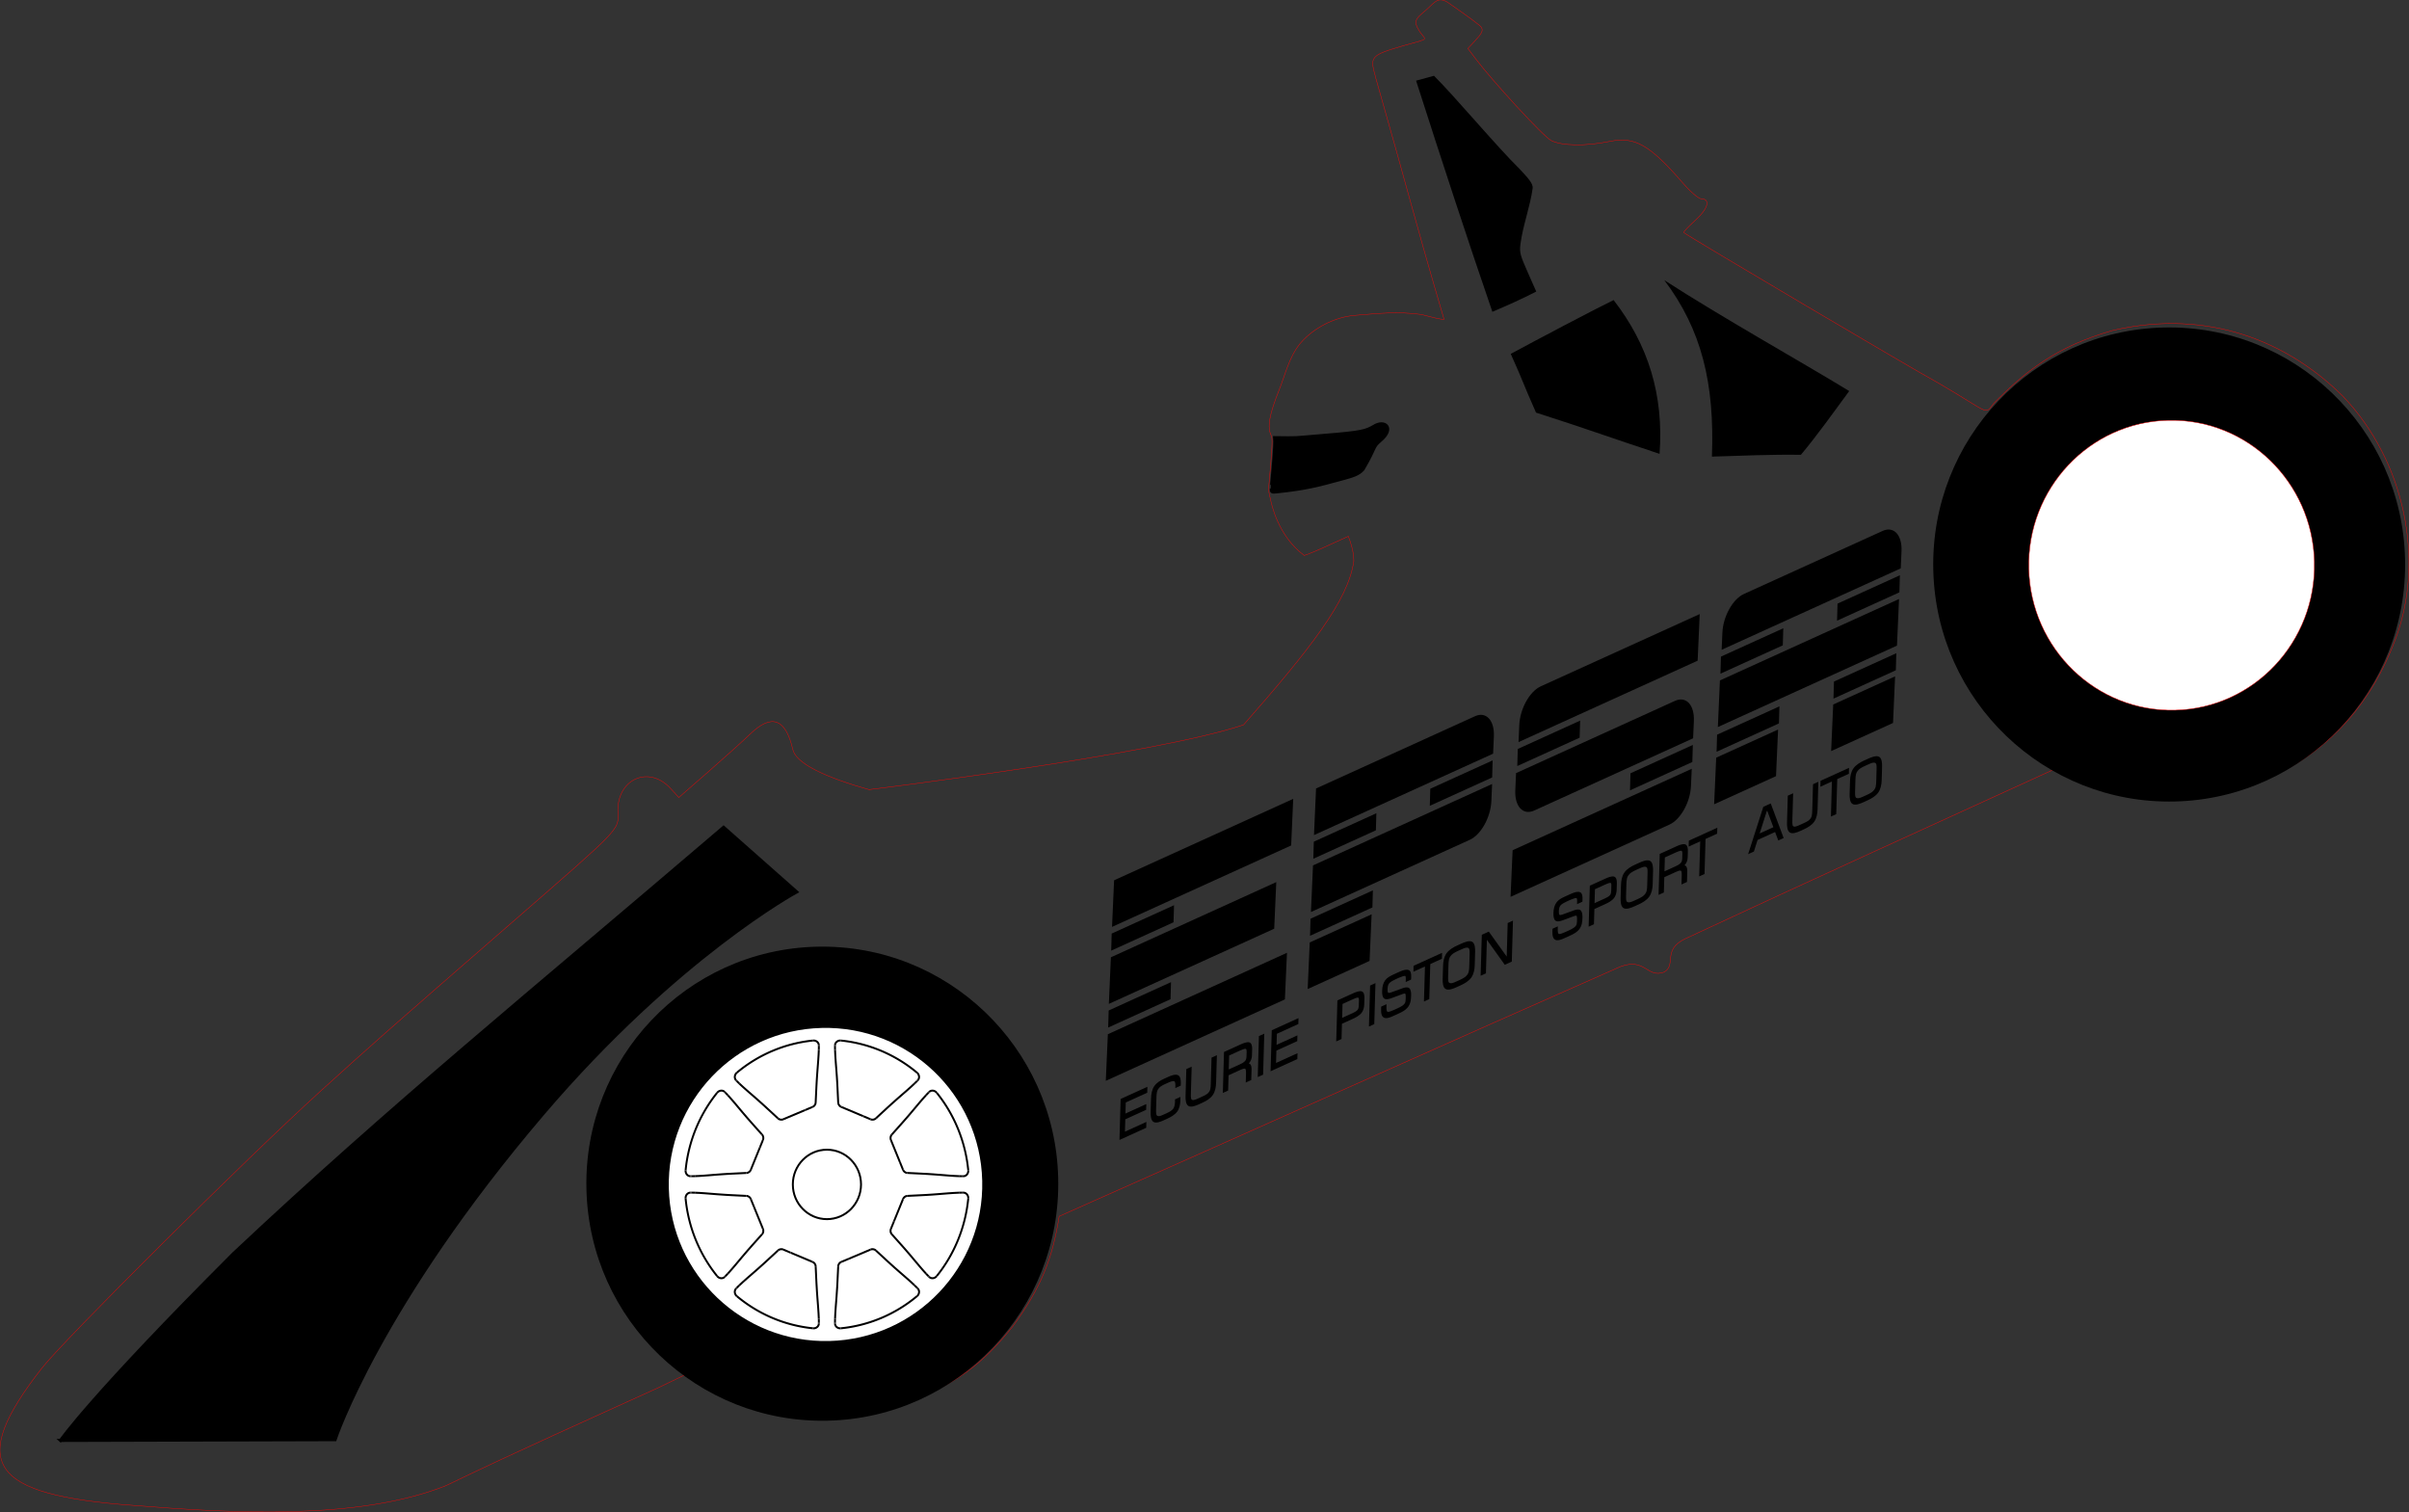 <?xml version="1.0" encoding="UTF-8" standalone="no"?>
<!-- Created with Inkscape (http://www.inkscape.org/) -->

<svg
   xmlns:dc="http://purl.org/dc/elements/1.1/"
   xmlns:cc="http://creativecommons.org/ns#"
   xmlns:rdf="http://www.w3.org/1999/02/22-rdf-syntax-ns#"
   xmlns:svg="http://www.w3.org/2000/svg"
   xmlns="http://www.w3.org/2000/svg"
   xmlns:sodipodi="http://sodipodi.sourceforge.net/DTD/sodipodi-0.dtd"
   xmlns:inkscape="http://www.inkscape.org/namespaces/inkscape"
   width="60mm"
   height="37.658mm"
   viewBox="0 0 60 37.658"
   version="1.1"
   id="svg8"
   inkscape:version="0.91 r13725"
   sodipodi:docname="Optimus_V3.0_decoupe.svg"
   inkscape:export-filename="/home/michele/Desktop/optimus-cle.png"
   inkscape:export-xdpi="100"
   inkscape:export-ydpi="100">
  <rect x="0" y="0" width="60" height="37.658" fill="#333333" stroke="none"/>
  <defs
     id="defs2">
    <clipPath
       clipPathUnits="userSpaceOnUse"
       id="clipPath8625">
      <path
         d="m 0,138.529 521.129,0 L 521.129,0 0,0 Z"
         id="path8623"
         inkscape:connector-curvature="0" />
    </clipPath>
  </defs>
  <sodipodi:namedview
     id="base"
     pagecolor="#ffffff"
     bordercolor="#666666"
     borderopacity="1.0"
     inkscape:pageopacity="0.0"
     inkscape:pageshadow="2"
     inkscape:zoom="5.6568544"
     inkscape:cx="67.562985"
     inkscape:cy="58.71373"
     inkscape:document-units="mm"
     inkscape:current-layer="layer1"
     showgrid="false"
     inkscape:window-width="1920"
     inkscape:window-height="1018"
     inkscape:window-x="-8"
     inkscape:window-y="-8"
     inkscape:window-maximized="1"
     showguides="true"
     inkscape:guide-bbox="true"
     fit-margin-top="0"
     fit-margin-left="0"
     fit-margin-right="0"
     fit-margin-bottom="0" />
  <g
     inkscape:groupmode="layer"
     id="layer5"
     inkscape:label="Layer 2"
     transform="translate(-0.754,-104.679)" />
  <g
     inkscape:label="Layer 1"
     inkscape:groupmode="layer"
     id="layer1"
     transform="translate(-0.754,-251.679)">
    <g
       id="g8619"
       transform="matrix(0.044,-0.02,-0.015,-0.056,27.438,281.716)"
       style="fill:#000000">
      <g
         id="g8621"
         clip-path="url(#clipPath8625)"
         style="fill:#000000">
        <g
           id="g8627"
           transform="translate(461.459,31.481)"
           style="fill:#000000" />
        <g
           id="g8631"
           transform="translate(65.596,121.462)"
           style="fill:#000000" />
        <g
           id="g8635"
           transform="translate(45.261,70.821)"
           style="fill:#000000" />
        <g
           id="g8639"
           transform="translate(159.531,70.821)"
           style="fill:#000000" />
        <g
           id="g8643"
           transform="translate(171.598,100.772)"
           style="fill:#000000" />
        <g
           id="g8647"
           transform="translate(53.577,91.511)"
           style="fill:#000000" />
        <g
           id="g8651"
           transform="translate(41.64,61.559)"
           style="fill:#000000" />
        <g
           id="g8655"
           transform="translate(179.916,121.462)"
           style="fill:#000000" />
        <g
           id="g8659"
           transform="translate(307.127,121.462)"
           style="fill:#000000" />
        <g
           id="g8663"
           transform="translate(422.098,121.462)"
           style="fill:#000000" />
        <g
           id="g8667"
           transform="translate(167.98,91.511)"
           style="fill:#000000" />
        <g
           id="g8671"
           transform="translate(282.919,91.511)"
           style="fill:#000000" />
        <g
           id="g8675"
           transform="translate(398.317,91.511)"
           style="fill:#000000" />
        <g
           id="g8679"
           transform="translate(155.919,61.559)"
           style="fill:#000000" />
        <g
           id="g8683"
           transform="translate(270.763,61.559)"
           style="fill:#000000" />
        <g
           id="g8687"
           transform="translate(385.998,61.559)"
           style="fill:#000000" />
        <g
           id="g8691"
           transform="translate(452.233,61.559)"
           style="fill:#000000" />
        <g
           id="g8695"
           transform="translate(237.531,100.772)"
           style="fill:#000000" />
        <g
           id="g8699"
           transform="translate(57.177,100.772)"
           style="fill:#000000" />
        <g
           id="g8703"
           transform="translate(287.055,100.772)"
           style="fill:#000000" />
        <g
           id="g8707"
           transform="translate(340.638,70.821)"
           style="fill:#000000" />
        <g
           id="g8711"
           transform="translate(455.722,70.512)"
           style="fill:#000000" />
        <g
           id="g8715"
           transform="translate(389.555,70.512)"
           style="fill:#000000" />
        <g
           id="g8719"
           transform="translate(402.055,100.772)"
           style="fill:#000000" />
        <g
           id="g8723"
           transform="translate(468.055,100.772)"
           style="fill:#000000">
          <g
             id="g4326">
            <path
               inkscape:connector-curvature="0"
               id="path8629"
               style="fill:#000000;fill-opacity:1;fill-rule:evenodd;stroke:none"
               d="M 0,0 -1.268,0 C -2.229,0 -3.393,0.001 -4.34,-0.17 -4.921,-0.275 -5.487,-0.456 -6.014,-0.726 -6.466,-0.957 -6.846,-1.275 -7.151,-1.682 -7.596,-2.27 -7.966,-3.195 -8.229,-3.88 l -1.664,-4.352 c -0.207,-0.54 -0.589,-1.559 -0.592,-2.14 -0.002,-0.313 0.088,-0.575 0.33,-0.779 0.325,-0.275 0.758,-0.427 1.169,-0.514 0.856,-0.181 2.052,-0.169 2.928,-0.169 l 1.267,0 c 0.969,0 2.129,0 3.083,0.171 0.587,0.105 1.161,0.281 1.692,0.555 0.435,0.223 0.811,0.532 1.107,0.921 0.435,0.574 0.811,1.532 1.067,2.202 l 1.673,4.373 c 0.211,0.551 0.595,1.571 0.602,2.163 0.003,0.314 -0.082,0.583 -0.327,0.788 C 3.787,-0.393 3.351,-0.245 2.947,-0.162 2.088,0.016 0.879,0 0,0 m -63.771,-7.803 7.758,0 -0.855,7.585 -0.271,0 z m -51.073,7.585 6.321,0 c 0.581,0 2.524,-0.018 2.996,-0.39 0.362,-0.286 0.136,-0.972 0.005,-1.316 l -0.687,-1.794 c -0.246,-0.645 -0.637,-1.204 -1.27,-1.512 -0.836,-0.407 -2.479,-0.44 -3.394,-0.44 l -6.057,0 z M -129.64,0 l -1.267,0 c -0.962,0 -2.126,0.001 -3.073,-0.17 -0.582,-0.105 -1.148,-0.286 -1.674,-0.556 -0.452,-0.231 -0.832,-0.549 -1.138,-0.956 -0.444,-0.588 -0.815,-1.513 -1.077,-2.198 l -1.664,-4.352 c -0.207,-0.54 -0.591,-1.559 -0.593,-2.14 -0.002,-0.313 0.088,-0.575 0.33,-0.779 0.325,-0.275 0.758,-0.427 1.169,-0.514 0.856,-0.181 2.053,-0.169 2.928,-0.169 l 1.268,0 c 0.968,0 2.129,0 3.082,0.171 0.587,0.105 1.162,0.281 1.693,0.555 0.435,0.223 0.811,0.531 1.107,0.921 0.435,0.574 0.811,1.532 1.067,2.202 l 1.673,4.373 c 0.21,0.55 0.595,1.571 0.601,2.163 0.003,0.313 -0.082,0.583 -0.326,0.788 -0.32,0.268 -0.756,0.416 -1.159,0.499 -0.86,0.178 -2.069,0.162 -2.947,0.162 m -24.777,-0.218 6.127,0 c 0.521,0 2.235,-0.016 2.663,-0.342 0.312,-0.236 0.109,-0.841 -10e-4,-1.128 l -0.862,-2.255 c -0.218,-0.571 -0.566,-1.069 -1.127,-1.339 -0.747,-0.359 -2.207,-0.388 -3.023,-0.388 l -5.863,0 z M -230.364,0 l -1.267,0 c -0.962,0 -2.125,0.001 -3.073,-0.17 -0.581,-0.105 -1.148,-0.286 -1.674,-0.556 -0.453,-0.231 -0.831,-0.549 -1.138,-0.956 -0.444,-0.588 -0.815,-1.513 -1.076,-2.198 l -1.665,-4.352 c -0.207,-0.54 -0.59,-1.559 -0.593,-2.14 -0.002,-0.313 0.089,-0.575 0.33,-0.779 0.326,-0.275 0.759,-0.427 1.169,-0.514 0.856,-0.181 2.054,-0.169 2.929,-0.169 l 1.267,0 c 0.968,0 2.129,0 3.083,0.171 0.587,0.105 1.161,0.281 1.692,0.555 0.436,0.223 0.811,0.532 1.107,0.921 0.435,0.574 0.811,1.532 1.067,2.202 l 1.673,4.373 c 0.211,0.551 0.595,1.571 0.601,2.163 0.003,0.313 -0.082,0.583 -0.326,0.788 -0.319,0.268 -0.756,0.416 -1.159,0.499 -0.859,0.178 -2.068,0.162 -2.947,0.162 m -66.942,-0.218 -2.085,-5.452 5.863,0 c 0.816,0 2.275,0.029 3.022,0.388 0.562,0.27 0.909,0.768 1.128,1.339 l 0.862,2.255 c 0.11,0.287 0.312,0.892 0,1.128 -0.428,0.326 -2.141,0.342 -2.662,0.342 z m -64.189,0 6.321,0 c 0.58,0 2.524,-0.018 2.996,-0.39 0.362,-0.286 0.136,-0.972 0.005,-1.316 l -0.686,-1.794 c -0.247,-0.645 -0.638,-1.204 -1.27,-1.512 -0.837,-0.407 -2.479,-0.44 -3.395,-0.44 l -6.057,0 z M -11.05,-3.19 -13.041,-8.396 c -0.512,-1.336 -1.038,-3.323 0.142,-4.473 1.19,-1.159 4.03,-1.252 5.58,-1.252 l 2.596,0 c 2.027,0 4.577,0.192 6.385,1.197 1.659,0.923 2.695,2.547 3.359,4.28 l 1.992,5.207 C 7.519,-2.114 8.068,-0.1 6.898,1.046 5.716,2.203 2.832,2.288 1.29,2.288 l -2.596,0 c -2.028,0 -4.588,-0.196 -6.393,-1.205 -1.655,-0.926 -2.688,-2.542 -3.351,-4.273 m -6.217,2.972 -5.248,-13.717 -3.014,0 5.248,13.717 -6.544,0 0.887,2.32 16.129,0 -0.886,-2.32 z M -46.032,-10.39 c -0.004,-0.271 0.07,-0.506 0.261,-0.688 0.263,-0.236 0.621,-0.367 0.961,-0.44 0.728,-0.154 1.771,-0.139 2.515,-0.139 l 2.158,0 c 0.827,0 1.843,-0.006 2.658,0.141 0.499,0.091 0.977,0.245 1.424,0.486 0.384,0.206 0.704,0.488 0.961,0.839 0.39,0.532 0.725,1.388 0.96,2.002 l 3.937,10.291 3.028,0 -4.11,-10.746 c -0.651,-1.7 -1.659,-3.334 -3.271,-4.269 -1.724,-1.003 -4.146,-1.208 -6.1,-1.208 l -2.488,0 c -1.495,0 -4.174,0.1 -5.289,1.267 -1.109,1.16 -0.561,3.15 -0.061,4.458 l 4.016,10.498 3.029,0 -4.032,-10.538 c -0.184,-0.483 -0.549,-1.437 -0.557,-1.954 m -9.752,0.381 -9.929,0 -3.419,-3.926 -3.264,0 14.065,16.037 4.205,0 1.841,-16.037 -3.041,0 z m -36.037,9.791 -5.247,-13.717 -3.015,0 5.248,13.717 -6.544,0 0.887,2.32 16.131,0 -0.888,-2.32 z m -14.2,-6.666 c 0.444,0.152 0.867,0.363 1.25,0.649 0.704,0.524 1.183,1.23 1.496,2.046 l 0.886,2.318 c 0.396,1.035 0.642,2.367 -0.372,3.135 -1.038,0.787 -3.436,0.838 -4.682,0.838 l -9.514,0 -6.135,-16.037 3.001,0 2.286,5.978 7.051,0 c 0.492,0 1.888,-0.029 2.237,-0.458 0.326,-0.398 -0.057,-1.486 -0.211,-1.889 l -1.389,-3.631 3.113,0 1.497,3.913 c 0.266,0.695 0.564,1.703 0.214,2.417 -0.155,0.317 -0.42,0.549 -0.728,0.721 m -34.669,3.694 c 0.662,1.731 1.696,3.347 3.35,4.273 1.806,1.009 4.365,1.205 6.394,1.205 l 2.595,0 c 1.542,0 4.426,-0.085 5.609,-1.242 1.17,-1.146 0.619,-3.16 0.114,-4.483 l -1.992,-5.207 c -0.663,-1.733 -1.699,-3.357 -3.359,-4.28 -1.807,-1.005 -4.357,-1.197 -6.384,-1.197 l -2.597,0 c -1.55,0 -4.389,0.093 -5.58,1.252 -1.181,1.149 -0.652,3.137 -0.142,4.473 z m -16.696,-4.789 6.156,0 c 1.587,0 3.778,0.103 5.228,0.809 1.252,0.609 2.042,1.702 2.531,2.981 l 0.887,2.318 c 0.396,1.035 0.642,2.367 -0.372,3.135 -1.038,0.787 -3.437,0.838 -4.683,0.838 l -8.891,0 -6.135,-16.037 3,0 z m -23.818,-0.266 3.029,0 -0.29,-0.757 c -0.188,-0.496 -0.495,-1.349 -0.472,-1.886 0.011,-0.284 0.107,-0.494 0.367,-0.624 0.323,-0.161 0.938,-0.224 1.296,-0.257 1.345,-0.12 2.85,-0.085 4.204,-0.085 0.887,0 1.853,0.017 2.73,0.164 0.514,0.085 1.077,0.232 1.526,0.506 0.22,0.134 0.406,0.375 0.542,0.59 0.246,0.389 0.44,0.85 0.604,1.279 0.101,0.262 0.574,1.57 0.397,1.834 -0.186,0.274 -1.077,0.351 -1.368,0.369 l -6.194,0.373 c -1.113,0.066 -3,0.26 -3.772,1.181 -0.767,0.914 -0.37,2.375 0.009,3.367 0.303,0.79 0.698,1.593 1.239,2.249 0.493,0.598 1.095,1.074 1.78,1.436 0.635,0.337 1.366,0.519 2.074,0.621 1.278,0.185 2.771,0.173 4.062,0.173 l 0.735,0 c 1.352,0 3.097,0.019 4.425,-0.231 0.716,-0.136 1.452,-0.387 2.019,-0.859 0.401,-0.333 0.58,-0.795 0.597,-1.31 0.019,-0.611 -0.177,-1.275 -0.393,-1.84 -0.061,-0.159 -0.124,-0.318 -0.191,-0.474 -0.043,-0.099 -0.086,-0.201 -0.135,-0.299 l -0.095,-0.191 -3.004,0 0.324,0.848 c 0.132,0.344 0.311,0.831 0.342,1.206 0.011,0.11 0.016,0.302 -0.07,0.39 -0.202,0.209 -0.876,0.311 -1.149,0.344 -1.273,0.157 -2.783,0.128 -4.068,0.128 -0.994,0 -3.141,-0.024 -4.034,-0.495 -0.735,-0.387 -1.189,-1.217 -1.475,-1.964 -0.122,-0.319 -0.419,-1.176 -0.199,-1.502 0.222,-0.33 1.209,-0.417 1.559,-0.439 l 6.305,-0.406 c 1.055,-0.067 2.71,-0.273 3.412,-1.177 0.703,-0.907 0.313,-2.319 -0.055,-3.28 -0.299,-0.781 -0.678,-1.662 -1.172,-2.341 -0.394,-0.542 -0.879,-0.994 -1.445,-1.352 -0.752,-0.477 -1.598,-0.765 -2.469,-0.927 -1.45,-0.27 -3.288,-0.26 -4.762,-0.26 l -1.023,0 c -1.225,0 -2.806,-0.011 -4.007,0.225 -0.662,0.131 -1.341,0.372 -1.84,0.826 -0.48,0.41 -0.712,0.959 -0.744,1.586 -0.036,0.753 0.211,1.59 0.477,2.286 z m -26.851,-2.778 5.021,13.125 3.001,0 -6.135,-16.037 -3.97,0 -5.648,13.145 -5.029,-13.145 -3,0 6.134,16.037 3.97,0 z m -33.359,7.833 -1.992,-5.206 c -0.51,-1.336 -1.038,-3.324 0.143,-4.473 1.19,-1.159 4.029,-1.252 5.579,-1.252 l 2.597,0 c 2.026,0 4.578,0.192 6.385,1.197 1.659,0.923 2.695,2.547 3.358,4.28 l 1.992,5.207 c 0.506,1.323 1.056,3.337 -0.114,4.483 -1.182,1.157 -4.067,1.242 -5.608,1.242 l -2.596,0 c -2.028,0 -4.588,-0.196 -6.393,-1.205 -1.655,-0.926 -2.689,-2.542 -3.351,-4.273 m -6.217,2.972 -5.247,-13.717 -3.015,0 5.247,13.717 -6.543,0 0.886,2.32 16.131,0 -0.888,-2.32 z m -28.276,-10.67 c 0.012,-0.284 0.108,-0.494 0.368,-0.624 0.323,-0.161 0.938,-0.224 1.295,-0.257 1.346,-0.12 2.851,-0.085 4.204,-0.085 0.888,0 1.854,0.017 2.731,0.164 0.514,0.085 1.078,0.232 1.526,0.506 0.22,0.135 0.406,0.375 0.542,0.59 0.246,0.389 0.44,0.85 0.604,1.279 0.101,0.262 0.574,1.57 0.397,1.834 -0.186,0.274 -1.077,0.351 -1.368,0.369 l -6.194,0.373 c -1.113,0.066 -3,0.26 -3.773,1.181 -0.766,0.914 -0.368,2.375 0.011,3.367 0.302,0.79 0.696,1.593 1.237,2.249 0.493,0.598 1.097,1.074 1.781,1.436 0.634,0.337 1.366,0.519 2.074,0.621 1.278,0.185 2.77,0.173 4.062,0.173 l 0.735,0 c 1.353,0 3.096,0.019 4.425,-0.231 0.715,-0.136 1.452,-0.387 2.019,-0.859 0.4,-0.333 0.58,-0.795 0.596,-1.31 0.019,-0.611 -0.176,-1.275 -0.392,-1.84 -0.061,-0.159 -0.124,-0.318 -0.191,-0.474 -0.043,-0.099 -0.086,-0.201 -0.135,-0.299 l -0.095,-0.191 -3.005,0 0.325,0.848 c 0.131,0.344 0.311,0.831 0.342,1.206 0.011,0.11 0.016,0.302 -0.069,0.39 -0.203,0.209 -0.877,0.311 -1.15,0.344 -1.273,0.157 -2.784,0.128 -4.068,0.128 -0.993,0 -3.141,-0.024 -4.034,-0.495 -0.735,-0.387 -1.189,-1.217 -1.475,-1.964 -0.122,-0.319 -0.419,-1.176 -0.199,-1.502 0.222,-0.33 1.209,-0.417 1.559,-0.439 l 6.304,-0.406 c 1.057,-0.067 2.71,-0.273 3.413,-1.177 0.703,-0.907 0.313,-2.319 -0.055,-3.28 -0.299,-0.781 -0.678,-1.662 -1.172,-2.341 -0.394,-0.542 -0.879,-0.994 -1.445,-1.352 -0.752,-0.476 -1.597,-0.765 -2.469,-0.927 -1.45,-0.27 -3.288,-0.26 -4.763,-0.26 l -1.022,0 c -1.225,0 -2.805,-0.011 -4.007,0.225 -0.662,0.131 -1.34,0.372 -1.84,0.826 -0.48,0.41 -0.712,0.959 -0.743,1.586 -0.037,0.753 0.209,1.59 0.476,2.286 l 0.372,0.975 3.029,0 -0.29,-0.757 c -0.189,-0.495 -0.495,-1.349 -0.473,-1.886 m -11.136,-3.047 3.028,0 6.135,16.037 -3.029,0 z m -13.231,5.956 -2.279,-5.956 -3,0 6.135,16.037 8.891,0 c 1.246,0 3.645,-0.051 4.683,-0.838 1.013,-0.768 0.767,-2.1 0.372,-3.135 l -0.887,-2.318 c -0.489,-1.279 -1.28,-2.372 -2.531,-2.981 -1.451,-0.706 -3.641,-0.809 -5.229,-0.809 z m -34.198,7.761 12.15,0 0.887,2.32 -15.149,0 -6.135,-16.037 15.15,0 0.879,2.298 -12.15,0 1.849,4.833 11.806,0 0.863,2.256 -11.806,0 z m -15.507,-13.717 6.134,16.037 3.029,0 -6.135,-16.037 z m -2.693,7.051 c 0.445,0.152 0.867,0.363 1.251,0.649 0.703,0.524 1.183,1.23 1.495,2.046 l 0.886,2.318 c 0.396,1.035 0.643,2.367 -0.371,3.135 -1.039,0.787 -3.437,0.838 -4.683,0.838 l -9.513,0 -6.135,-16.037 3,0 2.287,5.978 7.05,0 c 0.493,0 1.887,-0.029 2.238,-0.458 0.325,-0.398 -0.058,-1.486 -0.212,-1.889 l -1.389,-3.631 3.113,0 1.497,3.913 c 0.266,0.695 0.564,1.703 0.214,2.417 -0.155,0.317 -0.419,0.549 -0.728,0.721 m -32.272,8.986 3.028,0 -4.031,-10.538 c -0.184,-0.483 -0.55,-1.437 -0.557,-1.954 -0.004,-0.271 0.069,-0.506 0.261,-0.688 0.263,-0.236 0.62,-0.367 0.961,-0.44 0.727,-0.154 1.77,-0.139 2.515,-0.139 l 2.158,0 c 0.827,0 1.842,-0.006 2.657,0.141 0.499,0.091 0.978,0.245 1.425,0.486 0.383,0.206 0.704,0.488 0.961,0.839 0.39,0.532 0.725,1.388 0.96,2.002 l 3.937,10.291 3.028,0 -4.11,-10.746 c -0.651,-1.7 -1.66,-3.334 -3.27,-4.269 -1.726,-1.003 -4.148,-1.208 -6.102,-1.208 l -2.487,0 c -1.495,0 -4.174,0.101 -5.289,1.267 -1.11,1.16 -0.561,3.15 -0.061,4.458 z m -21.789,-5.295 -1.991,-5.203 c -0.494,-1.292 -1.064,-3.298 0.013,-4.46 1.079,-1.165 3.679,-1.265 5.145,-1.265 l 2.402,0 c 1.842,0 4.266,0.153 5.921,1.04 1.486,0.796 2.414,2.196 3.004,3.737 l 0.566,1.479 -3.097,0 -0.07,-0.253 c -0.025,-0.091 -0.056,-0.182 -0.086,-0.271 -0.048,-0.144 -0.101,-0.288 -0.156,-0.43 -0.345,-0.904 -0.893,-1.9 -1.766,-2.391 -0.99,-0.556 -2.761,-0.624 -3.87,-0.624 l -1.587,0 c -0.766,0 -1.869,-0.012 -2.614,0.16 -0.356,0.082 -0.723,0.226 -0.989,0.485 -0.224,0.21 -0.306,0.47 -0.3,0.769 0.012,0.576 0.426,1.649 0.633,2.188 l 1.672,4.37 c 0.257,0.672 0.635,1.653 1.066,2.232 0.291,0.391 0.652,0.695 1.078,0.931 0.478,0.263 0.995,0.435 1.53,0.536 0.844,0.158 1.857,0.163 2.715,0.163 l 1.587,0 c 0.728,0 2.674,-0.032 3.251,-0.552 0.492,-0.442 0.14,-1.5 -0.051,-2.002 l -0.34,-0.89 3.085,0 0.341,0.893 c 0.464,1.211 0.778,2.797 -0.337,3.759 -1.154,0.996 -3.731,1.08 -5.172,1.08 l -2.403,0 c -1.917,0 -4.265,-0.206 -5.95,-1.202 -1.592,-0.941 -2.585,-2.594 -3.23,-4.279 m -13.283,2.975 -1.656,-4.33 11.806,0 -0.863,-2.256 -11.807,0 -1.848,-4.833 12.15,0 -0.88,-2.298 -15.15,0 6.135,16.037 15.15,0 -0.887,-2.32 z"
               transform="translate(-6.596,-69.291)" />
            <path
               inkscape:connector-curvature="0"
               id="path8633"
               style="fill:#000000;fill-opacity:1;fill-rule:evenodd;stroke:none"
               d="m 0,0 101.391,0 -7.339,-18.105 -101.39,0 z"
               transform="translate(-402.459,20.69)" />
            <path
               inkscape:connector-curvature="0"
               id="path8637"
               style="fill:#000000;fill-opacity:1;fill-rule:evenodd;stroke:none"
               d="m 0,0 35.291,0 -2.554,-6.677 -35.291,0 z"
               transform="translate(-422.795,-29.951)" />
            <path
               inkscape:connector-curvature="0"
               id="path8641"
               style="fill:#000000;fill-opacity:1;fill-rule:evenodd;stroke:none"
               d="m 0,0 35.292,0 -2.555,-6.677 -35.292,0 z"
               transform="translate(-308.523,-29.951)" />
            <path
               inkscape:connector-curvature="0"
               id="path8645"
               style="fill:#000000;fill-opacity:1;fill-rule:evenodd;stroke:none"
               d="m 0,0 35.413,0 -2.564,-6.677 -35.412,0 z"
               transform="translate(-296.457,7.3228053e-6)" />
            <path
               inkscape:connector-curvature="0"
               id="path8649"
               style="fill:#000000;fill-opacity:1;fill-rule:evenodd;stroke:none"
               d="m 0,0 93.611,0 -7.339,-18.105 -93.61,0 z"
               transform="translate(-414.478,-9.261)" />
            <path
               inkscape:connector-curvature="0"
               id="path8653"
               style="fill:#000000;fill-opacity:1;fill-rule:evenodd;stroke:none"
               d="m 0,0 101.391,0 -7.339,-18.105 -101.39,0 z"
               transform="translate(-426.415,-39.213)" />
            <path
               inkscape:connector-curvature="0"
               id="path8657"
               style="fill:#000000;fill-opacity:1;fill-rule:evenodd;stroke:none"
               d="m 0,0 89.963,0 c 6.285,0 9.344,-5.142 6.796,-11.428 l -2.706,-6.677 -101.391,0 z"
               transform="translate(-288.139,20.689)" />
            <path
               inkscape:connector-curvature="0"
               id="path8661"
               style="fill:#000000;fill-opacity:1;fill-rule:evenodd;stroke:none"
               d="m 0,0 89.963,0 -7.339,-18.105 -101.391,0 2.706,6.677 C -13.513,-5.143 -6.286,0 0,0"
               transform="translate(-160.928,20.69)" />
            <path
               inkscape:connector-curvature="0"
               id="path8665"
               style="fill:#000000;fill-opacity:1;fill-rule:evenodd;stroke:none"
               d="m 0,0 78.534,0 c 6.286,0 9.344,-5.143 6.796,-11.428 l -2.706,-6.677 -101.391,0 2.706,6.677 C -13.513,-5.143 -6.285,0 0,0"
               transform="translate(-45.957,20.69)" />
            <path
               inkscape:connector-curvature="0"
               id="path8669"
               style="fill:#000000;fill-opacity:1;fill-rule:evenodd;stroke:none"
               d="M 0,0 101.391,0 98.684,-6.677 C 96.136,-12.963 88.91,-18.105 82.625,-18.105 l -89.963,0 z"
               transform="translate(-300.075,-9.261)" />
            <path
               inkscape:connector-curvature="0"
               id="path8673"
               style="fill:#000000;fill-opacity:1;fill-rule:evenodd;stroke:none"
               d="m 0,0 89.963,0 c 6.285,0 9.343,-5.143 6.796,-11.428 l -2.707,-6.677 -89.962,0 c -6.286,0 -9.344,5.142 -6.797,11.428 z"
               transform="translate(-185.136,-9.261)" />
            <path
               inkscape:connector-curvature="0"
               id="path8677"
               style="fill:#000000;fill-opacity:1;fill-rule:evenodd;stroke:none"
               d="m 0,0 101.391,0 -7.338,-18.105 -101.391,0 z"
               transform="translate(-69.738,-9.261)" />
            <path
               inkscape:connector-curvature="0"
               id="path8681"
               style="fill:#000000;fill-opacity:1;fill-rule:evenodd;stroke:none"
               d="m 0,0 35.032,0 -7.339,-18.105 -35.032,0 z"
               transform="translate(-312.136,-39.213)" />
            <path
               inkscape:connector-curvature="0"
               id="path8685"
               style="fill:#000000;fill-opacity:1;fill-rule:evenodd;stroke:none"
               d="m 0,0 101.392,0 -2.707,-6.677 c -2.548,-6.286 -9.775,-11.428 -16.06,-11.428 l -89.963,0 z"
               transform="translate(-197.292,-39.213)" />
            <path
               inkscape:connector-curvature="0"
               id="path8689"
               style="fill:#000000;fill-opacity:1;fill-rule:evenodd;stroke:none"
               d="m 0,0 35.032,0 -7.339,-18.105 -35.032,0 z"
               transform="translate(-82.057,-39.213)" />
            <path
               inkscape:connector-curvature="0"
               id="path8693"
               style="fill:#000000;fill-opacity:1;fill-rule:evenodd;stroke:none"
               d="m 0,0 35.032,0 -7.339,-18.105 -35.032,0 z"
               transform="translate(-15.822,-39.213)" />
            <path
               inkscape:connector-curvature="0"
               id="path8697"
               style="fill:#000000;fill-opacity:1;fill-rule:evenodd;stroke:none"
               d="m 0,0 35.292,0 -2.555,-6.677 -35.292,0 z"
               transform="translate(-230.524,3.5220985e-6)" />
            <path
               inkscape:connector-curvature="0"
               id="path8701"
               style="fill:#000000;fill-opacity:1;fill-rule:evenodd;stroke:none"
               d="m 0,0 35.291,0 -2.554,-6.677 -35.291,0 z"
               transform="translate(-410.878,3.8354206e-6)" />
            <path
               inkscape:connector-curvature="0"
               id="path8705"
               style="fill:#000000;fill-opacity:1;fill-rule:evenodd;stroke:none"
               d="m 0,0 35.291,0 -2.555,-6.677 -35.291,0 z"
               transform="translate(-181,5.6086334e-6)" />
            <path
               inkscape:connector-curvature="0"
               id="path8709"
               style="fill:#000000;fill-opacity:1;fill-rule:evenodd;stroke:none"
               d="m 0,0 35.291,0 -2.554,-6.677 -35.291,0 z"
               transform="translate(-127.417,-29.951)" />
            <path
               inkscape:connector-curvature="0"
               id="path8713"
               style="fill:#000000;fill-opacity:1;fill-rule:evenodd;stroke:none"
               d="m 0,0 35.291,0 -2.555,-6.676 -35.291,0 z"
               transform="translate(-12.333,-30.26)" />
            <path
               inkscape:connector-curvature="0"
               id="path8717"
               style="fill:#000000;fill-opacity:1;fill-rule:evenodd;stroke:none"
               d="m 0,0 35.291,0 -2.555,-6.676 -35.291,0 z"
               transform="translate(-78.5,-30.26)" />
            <path
               inkscape:connector-curvature="0"
               id="path8721"
               style="fill:#000000;fill-opacity:1;fill-rule:evenodd;stroke:none"
               d="m 0,0 35.291,0 -2.555,-6.677 -35.291,0 z"
               transform="translate(-66,-4.5893667e-6)" />
            <path
               inkscape:connector-curvature="0"
               id="path8725"
               style="fill:#000000;fill-opacity:1;fill-rule:evenodd;stroke:none"
               d="m 0,0 35.291,0 -2.555,-6.677 -35.291,0 z" />
          </g>
        </g>
      </g>
    </g>
    <path
       style="fill:none;fill-opacity:1;stroke:#ff0000;stroke-width:0.01;stroke-miterlimit:4;stroke-dasharray:none;stroke-opacity:1"
       d="m 35.015,253.605 c 0.884,3.091 0.856,3.128 1.705,6.026 -0.11,0.004 -0.321,-0.059 -0.565,-0.12 -0.599,-0.08 -1.067,-0.025 -1.636,0.02 -0.514,0.039 -1.048,0.31 -1.382,0.702 -0.281,0.347 -0.375,0.786 -0.517,1.14 -0.253,0.63 -0.31,0.951 -0.204,1.152 0.038,0.074 0.029,0.272 -0.064,1.304 -0.005,0.053 0.015,0.177 0.044,0.275 0.022,0.112 0.181,0.916 0.838,1.406 l 0,-1.5e-4 c 0.028,0.006 0.359,-0.132 0.734,-0.307 0.089,-0.041 0.219,-0.1 0.369,-0.167 0.08,0.202 0.134,0.411 0.136,0.615 -0.134,0.977 -1.08,2.184 -2.747,4.081 -2.249,0.752 -9.312,1.61 -9.312,1.61 l -6.13e-4,0.006 c -1.098,-0.305 -1.832,-0.654 -1.912,-1 -0.179,-0.774 -0.526,-0.902 -1.059,-0.391 -0.191,0.183 -0.67,0.614 -1.064,0.958 l -0.717,0.625 -0.202,-0.221 c -0.548,-0.6 -1.353,-0.233 -1.316,0.6 0.019,0.435 0.09,0.361 -2.665,2.758 -3.126,2.719 -3.413,2.972 -4.747,4.182 -1.839,1.668 -6.378,6.181 -6.937,6.897 -1.85,2.369 -1.322,3.155 2.297,3.416 2.407,0.194 5.585,0.376 7.771,-0.493 1.849,-0.893 3.563,-1.652 5.306,-2.447 l 0.711,-0.344 c 1.829,1.324 3.916,1.269 5.248,0.809 1.459,-0.546 2.068,-1.017 2.852,-1.985 0.708,-0.963 0.994,-1.708 1.155,-2.741 4.666,-2.071 10.147,-4.531 13.977,-6.217 0.626,-0.234 0.66,0.296 1.092,0.135 0.315,-0.186 -0.057,-0.55 0.523,-0.83 3.171,-1.48 6.161,-2.834 9.242,-4.243 l 0.232,0.134 c 0.719,0.418 2.012,0.73 3.088,0.616 2.249,-0.237 4.223,-1.488 5.145,-4.012 0.697,-1.906 0.249,-4.36 -1.332,-6.014 -1.35,-1.336 -3.325,-2.185 -5.723,-1.632 -1.39,0.39 -2.184,1.019 -2.965,1.817 -0.242,0.303 -0.065,0.257 -1.406,-0.521 -0.547,-0.292 -6.185,-3.624 -6.317,-3.733 -0.014,-0.012 0.117,-0.15 0.291,-0.308 0.314,-0.283 0.382,-0.529 0.148,-0.532 -0.067,-6.9e-4 -0.268,-0.171 -0.447,-0.378 -0.843,-0.974 -1.209,-1.182 -1.848,-1.05 -0.583,0.12 -1.186,0.11 -1.446,-0.024 -0.194,-0.1 -1.458,-1.472 -1.902,-2.063 l -0.172,-0.229 0.172,-0.186 c 0.169,-0.183 0.253,-0.281 0.113,-0.393 -0.282,-0.225 -0.482,-0.35 -0.771,-0.559 -0.253,-0.168 -0.34,-0.013 -0.527,0.154 -0.227,0.201 -0.357,0.265 -0.233,0.484 0.168,0.328 0.387,0.22 -0.342,0.425 -0.846,0.247 -0.856,0.271 -0.711,0.789 z"
       id="path8555"
       inkscape:connector-curvature="0"
       sodipodi:nodetypes="ccccccccccccccccccccccssscccccccccccccssccccccccccccccccccc"
       inkscape:transform-center-x="-10.566833"
       inkscape:transform-center-y="7.9659018" />
    <ellipse
       id="path4623"
       cx="14.479"
       cy="281.506"
       rx="5.875"
       ry="5.902"
       style="stroke-width:0.228"
       transform="matrix(1,-0.024,0.024,1,0,0)" />
    <ellipse
       id="path4623-5"
       cx="48.375"
       cy="266.899"
       rx="5.875"
       ry="5.902"
       style="stroke-width:0.228"
       transform="matrix(1,-0.024,0.024,1,0,0)" />
    <path
       style="fill:#000000;fill-opacity:1;stroke:#000000;stroke-width:0.077px;stroke-linecap:butt;stroke-linejoin:miter;stroke-opacity:1"
       d="m 2.26,287.552 6.84,-0.019 c 0,0 1.101,-3.339 5.183,-8.123 3.333,-3.906 6.313,-5.518 6.313,-5.518 l -1.82,-1.609 c -4.815,4.115 -8.305,6.948 -12.204,10.614 -3.583,3.583 -4.311,4.656 -4.311,4.656 z"
       id="path5300"
       inkscape:connector-curvature="0"
       sodipodi:nodetypes="ccsccccc" />
    <path
       style="fill:#000000;fill-opacity:1;stroke:#000000;stroke-width:0.077px;stroke-linecap:butt;stroke-linejoin:miter;stroke-opacity:1"
       d="m 32.499,262.864 c -0.013,0.212 -0.023,0.334 -0.044,0.566 -0.024,0.255 -0.039,0.417 -0.035,0.42 -0.003,0.09 0.014,0.091 0.141,0.077 0.704,-0.073 1.005,-0.152 1.633,-0.324 0.233,-0.065 0.399,-0.105 0.511,-0.24 0.332,-0.567 0.229,-0.541 0.422,-0.707 0.377,-0.307 0.124,-0.543 -0.165,-0.354 -0.192,0.105 -0.255,0.143 -1.226,0.22 -0.87,0.072 -0.586,0.063 -1.234,0.057 0.006,0.063 0.005,0.133 -0.002,0.284 z"
       id="path6109"
       inkscape:connector-curvature="0"
       sodipodi:nodetypes="cccccccccccc" />
    <g
       id="g1966"
       style="stroke:#000000;stroke-opacity:1"
       transform="matrix(0.29,0,0,0.29,0.536,205.53)">
      <ellipse
         transform="matrix(1,-0.024,0.024,1,0,0)"
         style="fill:#ffffff;fill-opacity:1;stroke:#000000;stroke-width:0.152;stroke-opacity:1"
         ry="13.519"
         rx="13.534"
         cy="262.424"
         cx="65.353"
         id="path4623-4" />
      <g
         style="stroke:#000000;stroke-width:0.2;stroke-miterlimit:4;stroke-dasharray:none;stroke-opacity:1"
         id="g8919-68-9"
         transform="matrix(0.829,0,0,0.844,12.886,41.308)">
        <circle
           style="fill:none;fill-opacity:1;stroke:#000000;stroke-width:0.2;stroke-linecap:butt;stroke-linejoin:miter;stroke-miterlimit:4;stroke-dasharray:none;stroke-opacity:1"
           id="circle44-5-9"
           cy="260.122"
           cx="71.033"
           r="3.533" />
        <path
           style="fill:none;fill-opacity:1;stroke:#000000;stroke-width:0.2;stroke-linecap:butt;stroke-linejoin:miter;stroke-miterlimit:4;stroke-dasharray:none;stroke-opacity:1"
           inkscape:connector-curvature="0"
           id="path100-2-5"
           d="m 60.766,251.046 a 19.764,19.764 0 0 0 -0.257,-0.266" />
        <path
           style="fill:none;fill-opacity:1;stroke:#000000;stroke-width:0.2;stroke-linecap:butt;stroke-linejoin:miter;stroke-miterlimit:4;stroke-dasharray:none;stroke-opacity:1"
           inkscape:connector-curvature="0"
           id="path102-8-0"
           d="m 61.69,249.598 a 19.764,19.764 0 0 0 0.266,0.257" />
        <path
           style="fill:none;fill-opacity:1;stroke:#000000;stroke-width:0.2;stroke-linecap:butt;stroke-linejoin:miter;stroke-miterlimit:4;stroke-dasharray:none;stroke-opacity:1"
           inkscape:connector-curvature="0"
           id="path104-2-84"
           d="m 71.868,246.075 a 19.764,19.764 0 0 0 0.006,0.37" />
        <path
           style="fill:none;fill-opacity:1;stroke:#000000;stroke-width:0.2;stroke-linecap:butt;stroke-linejoin:miter;stroke-miterlimit:4;stroke-dasharray:none;stroke-opacity:1"
           inkscape:connector-curvature="0"
           id="path106-0-9"
           d="m 70.191,246.445 a 19.764,19.764 0 0 0 0.006,-0.37" />
        <path
           style="fill:none;fill-opacity:1;stroke:#000000;stroke-width:0.2;stroke-linecap:butt;stroke-linejoin:miter;stroke-miterlimit:4;stroke-dasharray:none;stroke-opacity:1"
           inkscape:connector-curvature="0"
           id="path108-7-2"
           d="m 80.108,249.855 a 19.764,19.764 0 0 0 0.266,-0.257" />
        <path
           style="fill:none;fill-opacity:1;stroke:#000000;stroke-width:0.2;stroke-linecap:butt;stroke-linejoin:miter;stroke-miterlimit:4;stroke-dasharray:none;stroke-opacity:1"
           inkscape:connector-curvature="0"
           id="path110-1-0"
           d="m 81.557,250.78 a 19.764,19.764 0 0 0 -0.257,0.266" />
        <path
           style="fill:none;fill-opacity:1;stroke:#000000;stroke-width:0.2;stroke-linecap:butt;stroke-linejoin:miter;stroke-miterlimit:4;stroke-dasharray:none;stroke-opacity:1"
           inkscape:connector-curvature="0"
           id="path112-85-3"
           d="m 85.08,260.958 a 19.764,19.764 0 0 0 -0.37,0.006" />
        <path
           style="fill:none;fill-opacity:1;stroke:#000000;stroke-width:0.2;stroke-linecap:butt;stroke-linejoin:miter;stroke-miterlimit:4;stroke-dasharray:none;stroke-opacity:1"
           inkscape:connector-curvature="0"
           id="path114-2-7"
           d="m 84.71,259.28 a 19.764,19.764 0 0 0 0.37,0.006" />
        <path
           style="fill:none;fill-opacity:1;stroke:#000000;stroke-width:0.2;stroke-linecap:butt;stroke-linejoin:miter;stroke-miterlimit:4;stroke-dasharray:none;stroke-opacity:1"
           inkscape:connector-curvature="0"
           id="path116-1-3"
           d="m 81.299,269.198 a 19.764,19.764 0 0 0 0.257,0.266" />
        <path
           style="fill:none;fill-opacity:1;stroke:#000000;stroke-width:0.2;stroke-linecap:butt;stroke-linejoin:miter;stroke-miterlimit:4;stroke-dasharray:none;stroke-opacity:1"
           inkscape:connector-curvature="0"
           id="path118-1-4"
           d="m 80.375,270.646 a 19.764,19.764 0 0 0 -0.266,-0.257" />
        <path
           style="fill:none;fill-opacity:1;stroke:#000000;stroke-width:0.2;stroke-linecap:butt;stroke-linejoin:miter;stroke-miterlimit:4;stroke-dasharray:none;stroke-opacity:1"
           inkscape:connector-curvature="0"
           id="path120-9-7"
           d="m 56.985,259.286 a 19.764,19.764 0 0 0 0.37,-0.006" />
        <path
           style="fill:none;fill-opacity:1;stroke:#000000;stroke-width:0.2;stroke-linecap:butt;stroke-linejoin:miter;stroke-miterlimit:4;stroke-dasharray:none;stroke-opacity:1"
           inkscape:connector-curvature="0"
           id="path122-8-8"
           d="m 57.355,260.964 a 19.764,19.764 0 0 0 -0.37,-0.006" />
        <path
           style="fill:none;fill-opacity:1;stroke:#000000;stroke-width:0.2;stroke-linecap:butt;stroke-linejoin:miter;stroke-miterlimit:4;stroke-dasharray:none;stroke-opacity:1"
           inkscape:connector-curvature="0"
           id="path124-0-0"
           d="m 70.197,274.169 a 19.784,19.784 0 0 0 -0.006,-0.37" />
        <path
           style="fill:none;fill-opacity:1;stroke:#000000;stroke-width:0.2;stroke-linecap:butt;stroke-linejoin:miter;stroke-miterlimit:4;stroke-dasharray:none;stroke-opacity:1"
           inkscape:connector-curvature="0"
           id="path126-68-4"
           d="m 71.875,273.799 a 19.764,19.764 0 0 0 -0.006,0.37" />
        <path
           style="fill:none;fill-opacity:1;stroke:#000000;stroke-width:0.2;stroke-linecap:butt;stroke-linejoin:miter;stroke-miterlimit:4;stroke-dasharray:none;stroke-opacity:1"
           inkscape:connector-curvature="0"
           id="path128-0-2"
           d="m 61.957,270.389 a 19.781,19.781 0 0 0 -0.266,0.257" />
        <path
           style="fill:none;fill-opacity:1;stroke:#000000;stroke-width:0.2;stroke-linecap:butt;stroke-linejoin:miter;stroke-miterlimit:4;stroke-dasharray:none;stroke-opacity:1"
           inkscape:connector-curvature="0"
           id="path130-87-3"
           d="m 60.509,269.464 a 19.764,19.764 0 0 0 0.257,-0.266" />
        <path
           style="fill:none;fill-opacity:1;stroke:#000000;stroke-width:0.2;stroke-linecap:butt;stroke-linejoin:miter;stroke-miterlimit:4;stroke-dasharray:none;stroke-opacity:1"
           inkscape:connector-curvature="0"
           id="path132-0-6"
           d="m 80.366,248.751 a 14.711,14.711 0 0 0 -7.892,-3.269" />
        <path
           style="fill:none;fill-opacity:1;stroke:#000000;stroke-width:0.2;stroke-linecap:butt;stroke-linejoin:miter;stroke-miterlimit:4;stroke-dasharray:none;stroke-opacity:1"
           inkscape:connector-curvature="0"
           id="path134-7-4"
           d="m 61.699,271.493 a 14.711,14.711 0 0 0 7.892,3.269" />
        <path
           style="fill:none;fill-opacity:1;stroke:#000000;stroke-width:0.2;stroke-linecap:butt;stroke-linejoin:miter;stroke-miterlimit:4;stroke-dasharray:none;stroke-opacity:1"
           inkscape:connector-curvature="0"
           id="path136-3-8"
           d="m 70.196,274.273 -0.003,0.044 -0.007,0.043 -0.011,0.044 -0.015,0.042 -0.041,0.076 -0.052,0.066 -0.062,0.057 -0.07,0.047 -0.077,0.036 -0.085,0.025 -0.09,0.012 -0.092,-0.002" />
        <path
           style="fill:none;fill-opacity:1;stroke:#000000;stroke-width:0.2;stroke-linecap:butt;stroke-linejoin:miter;stroke-miterlimit:4;stroke-dasharray:none;stroke-opacity:1"
           inkscape:connector-curvature="0"
           id="path138-9-8"
           d="m 70.196,274.273 a 7.613,7.613 0 0 0 0.001,-0.103" />
        <path
           style="fill:none;fill-opacity:1;stroke:#000000;stroke-width:0.2;stroke-linecap:butt;stroke-linejoin:miter;stroke-miterlimit:4;stroke-dasharray:none;stroke-opacity:1"
           inkscape:connector-curvature="0"
           id="path140-0-3"
           d="m 71.868,274.169 a 7.615,7.615 0 0 0 0.001,0.103" />
        <path
           style="fill:none;fill-opacity:1;stroke:#000000;stroke-width:0.2;stroke-linecap:butt;stroke-linejoin:miter;stroke-miterlimit:4;stroke-dasharray:none;stroke-opacity:1"
           inkscape:connector-curvature="0"
           id="path142-9-4"
           d="m 71.869,274.273 0.003,0.044 0.007,0.043 0.011,0.043 0.015,0.042 0.041,0.076 0.052,0.066 0.062,0.057 0.07,0.047 0.077,0.036 0.085,0.025 0.089,0.012 0.092,-0.002" />
        <path
           style="fill:none;fill-opacity:1;stroke:#000000;stroke-width:0.2;stroke-linecap:butt;stroke-linejoin:miter;stroke-miterlimit:4;stroke-dasharray:none;stroke-opacity:1"
           inkscape:connector-curvature="0"
           id="path144-5-4"
           d="m 72.474,274.762 a 14.711,14.711 0 0 0 7.892,-3.269" />
        <path
           style="fill:none;fill-opacity:1;stroke:#000000;stroke-width:0.2;stroke-linecap:butt;stroke-linejoin:miter;stroke-miterlimit:4;stroke-dasharray:none;stroke-opacity:1"
           inkscape:connector-curvature="0"
           id="path146-8-5"
           d="m 80.447,270.72 0.029,0.033 0.026,0.035 0.023,0.039 0.019,0.041 0.025,0.083 0.01,0.083 -0.004,0.084 -0.017,0.083 -0.029,0.08 -0.042,0.078 -0.055,0.072 -0.066,0.064" />
        <path
           style="fill:none;fill-opacity:1;stroke:#000000;stroke-width:0.2;stroke-linecap:butt;stroke-linejoin:miter;stroke-miterlimit:4;stroke-dasharray:none;stroke-opacity:1"
           inkscape:connector-curvature="0"
           id="path148-0-0"
           d="m 80.447,270.72 a 7.614,7.614 0 0 0 -0.072,-0.074" />
        <path
           style="fill:none;fill-opacity:1;stroke:#000000;stroke-width:0.2;stroke-linecap:butt;stroke-linejoin:miter;stroke-miterlimit:4;stroke-dasharray:none;stroke-opacity:1"
           inkscape:connector-curvature="0"
           id="path150-8-9"
           d="m 81.557,269.464 a 7.614,7.614 0 0 0 0.074,0.072" />
        <path
           style="fill:none;fill-opacity:1;stroke:#000000;stroke-width:0.2;stroke-linecap:butt;stroke-linejoin:miter;stroke-miterlimit:4;stroke-dasharray:none;stroke-opacity:1"
           inkscape:connector-curvature="0"
           id="path152-30-5"
           d="m 81.63,269.536 0.004,0.004 0.067,0.052 0.077,0.04 0.082,0.025 0.084,0.01 0.084,-0.003 0.083,-0.017 0.08,-0.029 0.078,-0.043 0.072,-0.055 0.063,-0.066" />
        <path
           style="fill:none;fill-opacity:1;stroke:#000000;stroke-width:0.2;stroke-linecap:butt;stroke-linejoin:miter;stroke-miterlimit:4;stroke-dasharray:none;stroke-opacity:1"
           inkscape:connector-curvature="0"
           id="path154-5-8"
           d="m 82.404,269.455 a 14.711,14.711 0 0 0 3.269,-7.892" />
        <path
           style="fill:none;fill-opacity:1;stroke:#000000;stroke-width:0.2;stroke-linecap:butt;stroke-linejoin:miter;stroke-miterlimit:4;stroke-dasharray:none;stroke-opacity:1"
           inkscape:connector-curvature="0"
           id="path156-5-1"
           d="m 85.184,260.959 0.006,1.1e-4 0.084,0.01 0.082,0.026 0.075,0.04 0.067,0.052 0.057,0.062 0.047,0.07 0.036,0.077 0.025,0.085 0.012,0.09 -0.002,0.092" />
        <path
           style="fill:none;fill-opacity:1;stroke:#000000;stroke-width:0.2;stroke-linecap:butt;stroke-linejoin:miter;stroke-miterlimit:4;stroke-dasharray:none;stroke-opacity:1"
           inkscape:connector-curvature="0"
           id="path158-716-5"
           d="m 85.183,260.959 a 7.614,7.614 0 0 0 -0.103,-10e-4" />
        <path
           style="fill:none;fill-opacity:1;stroke:#000000;stroke-width:0.2;stroke-linecap:butt;stroke-linejoin:miter;stroke-miterlimit:4;stroke-dasharray:none;stroke-opacity:1"
           inkscape:connector-curvature="0"
           id="path160-8-3"
           d="m 85.08,259.286 a 7.614,7.614 0 0 0 0.103,-10e-4" />
        <path
           style="fill:none;fill-opacity:1;stroke:#000000;stroke-width:0.2;stroke-linecap:butt;stroke-linejoin:miter;stroke-miterlimit:4;stroke-dasharray:none;stroke-opacity:1"
           inkscape:connector-curvature="0"
           id="path162-9-6"
           d="m 85.184,259.285 0.006,-1.1e-4 0.084,-0.01 0.082,-0.026 0.075,-0.04 0.067,-0.052 0.057,-0.062 0.047,-0.07 0.036,-0.077 0.025,-0.085 0.012,-0.089 -0.002,-0.092" />
        <path
           style="fill:none;fill-opacity:1;stroke:#000000;stroke-width:0.2;stroke-linecap:butt;stroke-linejoin:miter;stroke-miterlimit:4;stroke-dasharray:none;stroke-opacity:1"
           inkscape:connector-curvature="0"
           id="path164-3-7"
           d="m 85.673,258.681 a 14.711,14.711 0 0 0 -3.269,-7.892" />
        <path
           style="fill:none;fill-opacity:1;stroke:#000000;stroke-width:0.2;stroke-linecap:butt;stroke-linejoin:miter;stroke-miterlimit:4;stroke-dasharray:none;stroke-opacity:1"
           inkscape:connector-curvature="0"
           id="path166-9-4"
           d="m 81.63,250.708 0.033,-0.029 0.035,-0.025 0.039,-0.023 0.04,-0.019 0.082,-0.025 0.083,-0.01 0.084,0.003 0.083,0.017 0.08,0.029 0.078,0.042 0.072,0.055 0.064,0.066" />
        <path
           style="fill:none;fill-opacity:1;stroke:#000000;stroke-width:0.2;stroke-linecap:butt;stroke-linejoin:miter;stroke-miterlimit:4;stroke-dasharray:none;stroke-opacity:1"
           inkscape:connector-curvature="0"
           id="path168-7-8"
           d="m 81.63,250.708 a 7.614,7.614 0 0 0 -0.074,0.072" />
        <path
           style="fill:none;fill-opacity:1;stroke:#000000;stroke-width:0.2;stroke-linecap:butt;stroke-linejoin:miter;stroke-miterlimit:4;stroke-dasharray:none;stroke-opacity:1"
           inkscape:connector-curvature="0"
           id="path170-7-89"
           d="m 80.375,249.598 a 7.615,7.615 0 0 0 0.072,-0.074" />
        <path
           style="fill:none;fill-opacity:1;stroke:#000000;stroke-width:0.2;stroke-linecap:butt;stroke-linejoin:miter;stroke-miterlimit:4;stroke-dasharray:none;stroke-opacity:1"
           inkscape:connector-curvature="0"
           id="path172-15-6"
           d="m 80.447,249.524 0.029,-0.033 0.026,-0.035 0.023,-0.039 0.019,-0.041 0.025,-0.083 0.01,-0.083 -0.004,-0.084 -0.017,-0.083 -0.029,-0.08 -0.042,-0.078 -0.055,-0.072 -0.066,-0.064" />
        <path
           style="fill:none;fill-opacity:1;stroke:#000000;stroke-width:0.2;stroke-linecap:butt;stroke-linejoin:miter;stroke-miterlimit:4;stroke-dasharray:none;stroke-opacity:1"
           inkscape:connector-curvature="0"
           id="path174-0-8"
           d="m 60.435,269.537 a 7.614,7.614 0 0 0 0.074,-0.072" />
        <path
           style="fill:none;fill-opacity:1;stroke:#000000;stroke-width:0.2;stroke-linecap:butt;stroke-linejoin:miter;stroke-miterlimit:4;stroke-dasharray:none;stroke-opacity:1"
           inkscape:connector-curvature="0"
           id="path176-3-4"
           d="m 61.69,270.646 a 7.61,7.61 0 0 0 -0.072,0.074" />
        <path
           style="fill:none;fill-opacity:1;stroke:#000000;stroke-width:0.2;stroke-linecap:butt;stroke-linejoin:miter;stroke-miterlimit:4;stroke-dasharray:none;stroke-opacity:1"
           inkscape:connector-curvature="0"
           id="path178-1-5"
           d="m 61.618,270.72 -0.029,0.034 -0.026,0.036 -0.023,0.039 -0.019,0.041 -0.025,0.081 -0.01,0.083 0.003,0.084 0.017,0.083 0.03,0.081 0.042,0.077 0.055,0.072 0.066,0.064" />
        <path
           style="fill:none;fill-opacity:1;stroke:#000000;stroke-width:0.2;stroke-linecap:butt;stroke-linejoin:miter;stroke-miterlimit:4;stroke-dasharray:none;stroke-opacity:1"
           inkscape:connector-curvature="0"
           id="path180-7-8"
           d="m 71.869,245.971 0.003,-0.044 0.007,-0.043 0.011,-0.044 0.015,-0.042 0.041,-0.076 0.052,-0.066 0.062,-0.057 0.07,-0.047 0.077,-0.036 0.085,-0.025 0.089,-0.012 0.092,0.002" />
        <path
           style="fill:none;fill-opacity:1;stroke:#000000;stroke-width:0.2;stroke-linecap:butt;stroke-linejoin:miter;stroke-miterlimit:4;stroke-dasharray:none;stroke-opacity:1"
           inkscape:connector-curvature="0"
           id="path182-6-24"
           d="m 71.869,245.971 a 7.614,7.614 0 0 0 -0.001,0.103" />
        <path
           style="fill:none;fill-opacity:1;stroke:#000000;stroke-width:0.2;stroke-linecap:butt;stroke-linejoin:miter;stroke-miterlimit:4;stroke-dasharray:none;stroke-opacity:1"
           inkscape:connector-curvature="0"
           id="path184-8-7"
           d="m 70.197,246.075 a 7.614,7.614 0 0 0 -0.001,-0.103" />
        <path
           style="fill:none;fill-opacity:1;stroke:#000000;stroke-width:0.2;stroke-linecap:butt;stroke-linejoin:miter;stroke-miterlimit:4;stroke-dasharray:none;stroke-opacity:1"
           inkscape:connector-curvature="0"
           id="path186-9-9"
           d="m 70.196,245.971 -1.05e-4,-0.006 -0.01,-0.084 -0.026,-0.083 -0.04,-0.075 -0.052,-0.067 -0.062,-0.057 -0.07,-0.047 -0.077,-0.036 -0.085,-0.025 -0.09,-0.012 -0.091,0.002" />
        <path
           style="fill:none;fill-opacity:1;stroke:#000000;stroke-width:0.2;stroke-linecap:butt;stroke-linejoin:miter;stroke-miterlimit:4;stroke-dasharray:none;stroke-opacity:1"
           inkscape:connector-curvature="0"
           id="path188-7-8"
           d="m 69.592,245.482 a 14.711,14.711 0 0 0 -7.892,3.269" />
        <path
           style="fill:none;fill-opacity:1;stroke:#000000;stroke-width:0.2;stroke-linecap:butt;stroke-linejoin:miter;stroke-miterlimit:4;stroke-dasharray:none;stroke-opacity:1"
           inkscape:connector-curvature="0"
           id="path190-00-6"
           d="m 61.618,249.524 -0.029,-0.033 -0.025,-0.035 -0.023,-0.039 -0.019,-0.041 -0.025,-0.083 -0.01,-0.083 0.003,-0.084 0.017,-0.083 0.029,-0.08 0.042,-0.078 0.055,-0.072 0.066,-0.064" />
        <path
           style="fill:none;fill-opacity:1;stroke:#000000;stroke-width:0.2;stroke-linecap:butt;stroke-linejoin:miter;stroke-miterlimit:4;stroke-dasharray:none;stroke-opacity:1"
           inkscape:connector-curvature="0"
           id="path192-5-6"
           d="m 61.618,249.524 a 7.614,7.614 0 0 0 0.072,0.074" />
        <path
           style="fill:none;fill-opacity:1;stroke:#000000;stroke-width:0.2;stroke-linecap:butt;stroke-linejoin:miter;stroke-miterlimit:4;stroke-dasharray:none;stroke-opacity:1"
           inkscape:connector-curvature="0"
           id="path194-5-0"
           d="m 60.509,250.78 a 7.615,7.615 0 0 0 -0.074,-0.072" />
        <path
           style="fill:none;fill-opacity:1;stroke:#000000;stroke-width:0.2;stroke-linecap:butt;stroke-linejoin:miter;stroke-miterlimit:4;stroke-dasharray:none;stroke-opacity:1"
           inkscape:connector-curvature="0"
           id="path196-29-2"
           d="m 60.435,250.708 -0.033,-0.029 -0.035,-0.025 -0.039,-0.023 -0.04,-0.019 -0.082,-0.025 -0.083,-0.01 -0.084,0.003 -0.083,0.017 -0.08,0.029 -0.078,0.042 -0.072,0.055 -0.064,0.066" />
        <path
           style="fill:none;fill-opacity:1;stroke:#000000;stroke-width:0.2;stroke-linecap:butt;stroke-linejoin:miter;stroke-miterlimit:4;stroke-dasharray:none;stroke-opacity:1"
           inkscape:connector-curvature="0"
           id="path198-1-4"
           d="m 59.662,250.789 a 14.711,14.711 0 0 0 -3.269,7.892" />
        <path
           style="fill:none;fill-opacity:1;stroke:#000000;stroke-width:0.2;stroke-linecap:butt;stroke-linejoin:miter;stroke-miterlimit:4;stroke-dasharray:none;stroke-opacity:1"
           inkscape:connector-curvature="0"
           id="path200-5-4"
           d="m 56.882,259.285 -0.044,-0.003 -0.043,-0.007 -0.044,-0.011 -0.042,-0.015 -0.076,-0.041 -0.066,-0.052 -0.057,-0.061 -0.047,-0.07 -0.036,-0.077 -0.025,-0.085 -0.012,-0.09 0.002,-0.092" />
        <path
           style="fill:none;fill-opacity:1;stroke:#000000;stroke-width:0.2;stroke-linecap:butt;stroke-linejoin:miter;stroke-miterlimit:4;stroke-dasharray:none;stroke-opacity:1"
           inkscape:connector-curvature="0"
           id="path202-33-8"
           d="m 56.882,259.285 a 7.614,7.614 0 0 0 0.103,10e-4" />
        <path
           style="fill:none;fill-opacity:1;stroke:#000000;stroke-width:0.2;stroke-linecap:butt;stroke-linejoin:miter;stroke-miterlimit:4;stroke-dasharray:none;stroke-opacity:1"
           inkscape:connector-curvature="0"
           id="path204-62-8"
           d="m 56.985,260.958 a 7.615,7.615 0 0 0 -0.103,0.001" />
        <path
           style="fill:none;fill-opacity:1;stroke:#000000;stroke-width:0.2;stroke-linecap:butt;stroke-linejoin:miter;stroke-miterlimit:4;stroke-dasharray:none;stroke-opacity:1"
           inkscape:connector-curvature="0"
           id="path206-0-2"
           d="m 56.882,260.959 -0.044,0.003 -0.043,0.007 -0.044,0.011 -0.042,0.015 -0.076,0.041 -0.066,0.051 -0.057,0.062 -0.047,0.07 -0.036,0.077 -0.025,0.085 -0.012,0.09 0.002,0.092" />
        <path
           style="fill:none;fill-opacity:1;stroke:#000000;stroke-width:0.2;stroke-linecap:butt;stroke-linejoin:miter;stroke-miterlimit:4;stroke-dasharray:none;stroke-opacity:1"
           inkscape:connector-curvature="0"
           id="path208-1-1"
           d="m 56.392,261.563 a 14.711,14.711 0 0 0 3.269,7.892" />
        <path
           style="fill:none;fill-opacity:1;stroke:#000000;stroke-width:0.2;stroke-linecap:butt;stroke-linejoin:miter;stroke-miterlimit:4;stroke-dasharray:none;stroke-opacity:1"
           inkscape:connector-curvature="0"
           id="path210-67-1"
           d="m 60.435,269.536 -0.033,0.029 -0.035,0.026 -0.039,0.023 -0.04,0.019 -0.082,0.025 -0.083,0.01 -0.084,-0.004 -0.083,-0.017 -0.08,-0.029 -0.078,-0.042 -0.072,-0.055 -0.064,-0.066" />
        <path
           style="fill:none;fill-opacity:1;stroke:#000000;stroke-width:0.2;stroke-linecap:butt;stroke-linejoin:miter;stroke-miterlimit:4;stroke-dasharray:none;stroke-opacity:1"
           inkscape:connector-curvature="0"
           id="path212-2-6"
           d="M 74.781,253.173 72.53,252.24" />
        <path
           style="fill:none;fill-opacity:1;stroke:#000000;stroke-width:0.2;stroke-linecap:butt;stroke-linejoin:miter;stroke-miterlimit:4;stroke-dasharray:none;stroke-opacity:1"
           inkscape:connector-curvature="0"
           id="path214-3-4"
           d="m 74.82,253.189 -0.039,-0.016" />
        <path
           style="fill:none;fill-opacity:1;stroke:#000000;stroke-width:0.2;stroke-linecap:butt;stroke-linejoin:miter;stroke-miterlimit:4;stroke-dasharray:none;stroke-opacity:1"
           inkscape:connector-curvature="0"
           id="path216-27-1"
           d="m 66.518,266.754 0.727,0.302" />
        <path
           style="fill:none;fill-opacity:1;stroke:#000000;stroke-width:0.2;stroke-linecap:butt;stroke-linejoin:miter;stroke-miterlimit:4;stroke-dasharray:none;stroke-opacity:1"
           inkscape:connector-curvature="0"
           id="path218-58-8"
           d="m 65.958,266.846 0.061,-0.048 0.067,-0.037 0.072,-0.027 0.074,-0.016 0.074,-0.006 0.073,0.004 0.071,0.014 0.068,0.023" />
        <path
           style="fill:none;fill-opacity:1;stroke:#000000;stroke-width:0.2;stroke-linecap:butt;stroke-linejoin:miter;stroke-miterlimit:4;stroke-dasharray:none;stroke-opacity:1"
           inkscape:connector-curvature="0"
           id="path220-1-0"
           d="m 61.957,270.389 0.37,-0.338 0.413,-0.362 0.626,-0.535 0.622,-0.535 0.672,-0.595 0.519,-0.47 0.778,-0.707" />
        <path
           style="fill:none;fill-opacity:1;stroke:#000000;stroke-width:0.2;stroke-linecap:butt;stroke-linejoin:miter;stroke-miterlimit:4;stroke-dasharray:none;stroke-opacity:1"
           inkscape:connector-curvature="0"
           id="path222-0-7"
           d="m 64.309,265.197 -0.338,0.372 -0.685,0.755 -0.471,0.525 -0.595,0.684 -0.539,0.632 -0.363,0.421 -0.213,0.242 -0.338,0.37" />
        <path
           style="fill:none;fill-opacity:1;stroke:#000000;stroke-width:0.2;stroke-linecap:butt;stroke-linejoin:miter;stroke-miterlimit:4;stroke-dasharray:none;stroke-opacity:1"
           inkscape:connector-curvature="0"
           id="path224-7-4"
           d="m 64.309,265.197 0.048,-0.061 0.038,-0.067 0.027,-0.071 0.016,-0.074 0.005,-0.073 -0.004,-0.073 -0.014,-0.071 -0.023,-0.069" />
        <path
           style="fill:none;fill-opacity:1;stroke:#000000;stroke-width:0.2;stroke-linecap:butt;stroke-linejoin:miter;stroke-miterlimit:4;stroke-dasharray:none;stroke-opacity:1"
           inkscape:connector-curvature="0"
           id="path226-70-8"
           d="m 63.468,262.385 0.933,2.251" />
        <path
           style="fill:none;fill-opacity:1;stroke:#000000;stroke-width:0.2;stroke-linecap:butt;stroke-linejoin:miter;stroke-miterlimit:4;stroke-dasharray:none;stroke-opacity:1"
           inkscape:connector-curvature="0"
           id="path228-6-6"
           d="m 63.151,261.619 0.317,0.766" />
        <path
           style="fill:none;fill-opacity:1;stroke:#000000;stroke-width:0.2;stroke-linecap:butt;stroke-linejoin:miter;stroke-miterlimit:4;stroke-dasharray:none;stroke-opacity:1"
           inkscape:connector-curvature="0"
           id="path230-57-9"
           d="m 62.69,261.288 0.077,0.01 0.074,0.021 0.07,0.031 0.064,0.041 0.056,0.048 0.048,0.055 0.04,0.06 0.032,0.065" />
        <path
           style="fill:none;fill-opacity:1;stroke:#000000;stroke-width:0.2;stroke-linecap:butt;stroke-linejoin:miter;stroke-miterlimit:4;stroke-dasharray:none;stroke-opacity:1"
           inkscape:connector-curvature="0"
           id="path232-1-3"
           d="m 57.355,260.964 0.468,0.021 0.551,0.036 0.555,0.043 0.735,0.058 0.904,0.061 0.531,0.029 1.024,0.05 0.565,0.027" />
        <path
           style="fill:none;fill-opacity:1;stroke:#000000;stroke-width:0.2;stroke-linecap:butt;stroke-linejoin:miter;stroke-miterlimit:4;stroke-dasharray:none;stroke-opacity:1"
           inkscape:connector-curvature="0"
           id="path234-51-4"
           d="m 62.69,258.956 -0.502,0.024 -1.02,0.049 -0.524,0.028 -0.537,0.034 -0.546,0.04 -0.828,0.066 -0.555,0.041 -0.344,0.021 -0.478,0.021" />
        <path
           style="fill:none;fill-opacity:1;stroke:#000000;stroke-width:0.2;stroke-linecap:butt;stroke-linejoin:miter;stroke-miterlimit:4;stroke-dasharray:none;stroke-opacity:1"
           inkscape:connector-curvature="0"
           id="path236-43-32"
           d="m 62.69,258.956 0.077,-0.009 0.074,-0.021 0.07,-0.032 0.064,-0.041 0.056,-0.048 0.048,-0.055 0.04,-0.06 0.032,-0.065" />
        <path
           style="fill:none;fill-opacity:1;stroke:#000000;stroke-width:0.2;stroke-linecap:butt;stroke-linejoin:miter;stroke-miterlimit:4;stroke-dasharray:none;stroke-opacity:1"
           inkscape:connector-curvature="0"
           id="path238-77-4"
           d="m 64.083,256.373 -0.932,2.252" />
        <path
           style="fill:none;fill-opacity:1;stroke:#000000;stroke-width:0.2;stroke-linecap:butt;stroke-linejoin:miter;stroke-miterlimit:4;stroke-dasharray:none;stroke-opacity:1"
           inkscape:connector-curvature="0"
           id="path240-7-1"
           d="m 64.401,255.607 -0.318,0.766" />
        <path
           style="fill:none;fill-opacity:1;stroke:#000000;stroke-width:0.2;stroke-linecap:butt;stroke-linejoin:miter;stroke-miterlimit:4;stroke-dasharray:none;stroke-opacity:1"
           inkscape:connector-curvature="0"
           id="path242-5-5"
           d="m 64.309,255.047 0.048,0.061 0.038,0.067 0.027,0.072 0.016,0.074 0.005,0.073 -0.004,0.073 -0.014,0.071 -0.023,0.069" />
        <path
           style="fill:none;fill-opacity:1;stroke:#000000;stroke-width:0.2;stroke-linecap:butt;stroke-linejoin:miter;stroke-miterlimit:4;stroke-dasharray:none;stroke-opacity:1"
           inkscape:connector-curvature="0"
           id="path244-8-5"
           d="m 60.766,251.046 0.317,0.346 0.364,0.415 0.362,0.423 0.479,0.561 0.596,0.683 0.355,0.396 0.689,0.759 0.381,0.418" />
        <path
           style="fill:none;fill-opacity:1;stroke:#000000;stroke-width:0.2;stroke-linecap:butt;stroke-linejoin:miter;stroke-miterlimit:4;stroke-dasharray:none;stroke-opacity:1"
           inkscape:connector-curvature="0"
           id="path246-9-9"
           d="m 65.958,253.398 -0.372,-0.338 -0.756,-0.686 -0.39,-0.35 -0.403,-0.356 -0.414,-0.358 -0.632,-0.539 -0.422,-0.364 -0.259,-0.228 -0.353,-0.323" />
        <path
           style="fill:none;fill-opacity:1;stroke:#000000;stroke-width:0.2;stroke-linecap:butt;stroke-linejoin:miter;stroke-miterlimit:4;stroke-dasharray:none;stroke-opacity:1"
           inkscape:connector-curvature="0"
           id="path248-5-8"
           d="m 65.958,253.398 0.061,0.048 0.067,0.038 0.072,0.027 0.074,0.016 0.074,0.006 0.073,-0.004 0.071,-0.014 0.068,-0.023" />
        <path
           style="fill:none;fill-opacity:1;stroke:#000000;stroke-width:0.2;stroke-linecap:butt;stroke-linejoin:miter;stroke-miterlimit:4;stroke-dasharray:none;stroke-opacity:1"
           inkscape:connector-curvature="0"
           id="path250-3-3"
           d="m 68.769,252.557 -2.251,0.933" />
        <path
           style="fill:none;fill-opacity:1;stroke:#000000;stroke-width:0.2;stroke-linecap:butt;stroke-linejoin:miter;stroke-miterlimit:4;stroke-dasharray:none;stroke-opacity:1"
           inkscape:connector-curvature="0"
           id="path252-5-9"
           d="m 69.536,252.24 -0.766,0.317" />
        <path
           style="fill:none;fill-opacity:1;stroke:#000000;stroke-width:0.2;stroke-linecap:butt;stroke-linejoin:miter;stroke-miterlimit:4;stroke-dasharray:none;stroke-opacity:1"
           inkscape:connector-curvature="0"
           id="path254-0-0"
           d="m 69.867,251.779 -0.009,0.077 -0.021,0.074 -0.031,0.07 -0.041,0.064 -0.048,0.056 -0.055,0.049 -0.06,0.041 -0.065,0.032" />
        <path
           style="fill:none;fill-opacity:1;stroke:#000000;stroke-width:0.2;stroke-linecap:butt;stroke-linejoin:miter;stroke-miterlimit:4;stroke-dasharray:none;stroke-opacity:1"
           inkscape:connector-curvature="0"
           id="path256-4-1"
           d="m 70.191,246.445 -0.021,0.468 -0.036,0.551 -0.065,0.831 -0.062,0.824 -0.035,0.539 -0.029,0.53 -0.05,1.025 -0.027,0.565" />
        <path
           style="fill:none;fill-opacity:1;stroke:#000000;stroke-width:0.2;stroke-linecap:butt;stroke-linejoin:miter;stroke-miterlimit:4;stroke-dasharray:none;stroke-opacity:1"
           inkscape:connector-curvature="0"
           id="path258-5-6"
           d="m 72.199,251.779 -0.024,-0.502 -0.049,-1.02 -0.028,-0.524 -0.034,-0.537 -0.04,-0.546 -0.066,-0.828 -0.041,-0.555 -0.021,-0.344 -0.021,-0.478" />
        <path
           style="fill:none;fill-opacity:1;stroke:#000000;stroke-width:0.2;stroke-linecap:butt;stroke-linejoin:miter;stroke-miterlimit:4;stroke-dasharray:none;stroke-opacity:1"
           inkscape:connector-curvature="0"
           id="path260-5-1"
           d="m 72.199,251.779 0.009,0.077 0.021,0.074 0.031,0.07 0.041,0.064 0.048,0.056 0.055,0.049 0.06,0.041 0.065,0.032" />
        <path
           style="fill:none;fill-opacity:1;stroke:#000000;stroke-width:0.2;stroke-linecap:butt;stroke-linejoin:miter;stroke-miterlimit:4;stroke-dasharray:none;stroke-opacity:1"
           inkscape:connector-curvature="0"
           id="path262-9-8"
           d="m 71.875,273.799 0.021,-0.468 0.036,-0.551 0.043,-0.555 0.058,-0.735 0.061,-0.904 0.029,-0.531 0.05,-1.024 0.027,-0.565" />
        <path
           style="fill:none;fill-opacity:1;stroke:#000000;stroke-width:0.2;stroke-linecap:butt;stroke-linejoin:miter;stroke-miterlimit:4;stroke-dasharray:none;stroke-opacity:1"
           inkscape:connector-curvature="0"
           id="path264-1-2"
           d="m 69.867,268.465 0.048,1.015 0.034,0.693 0.053,0.893 0.04,0.543 0.043,0.547 0.043,0.548 0.037,0.549 0.022,0.455 0.003,0.091" />
        <path
           style="fill:none;fill-opacity:1;stroke:#000000;stroke-width:0.2;stroke-linecap:butt;stroke-linejoin:miter;stroke-miterlimit:4;stroke-dasharray:none;stroke-opacity:1"
           inkscape:connector-curvature="0"
           id="path266-3-2"
           d="m 69.867,268.465 -0.009,-0.077 -0.021,-0.074 -0.031,-0.07 -0.041,-0.064 -0.048,-0.056 -0.055,-0.049 -0.06,-0.041 -0.065,-0.032" />
        <path
           style="fill:none;fill-opacity:1;stroke:#000000;stroke-width:0.2;stroke-linecap:butt;stroke-linejoin:miter;stroke-miterlimit:4;stroke-dasharray:none;stroke-opacity:1"
           inkscape:connector-curvature="0"
           id="path268-20-5"
           d="m 67.284,267.072 2.252,0.932" />
        <path
           style="fill:none;fill-opacity:1;stroke:#000000;stroke-width:0.2;stroke-linecap:butt;stroke-linejoin:miter;stroke-miterlimit:4;stroke-dasharray:none;stroke-opacity:1"
           inkscape:connector-curvature="0"
           id="path270-09-9"
           d="m 67.245,267.055 0.039,0.016" />
        <path
           style="fill:none;fill-opacity:1;stroke:#000000;stroke-width:0.2;stroke-linecap:butt;stroke-linejoin:miter;stroke-miterlimit:4;stroke-dasharray:none;stroke-opacity:1"
           inkscape:connector-curvature="0"
           id="path272-4-8"
           d="m 75.547,253.49 -0.727,-0.302" />
        <path
           style="fill:none;fill-opacity:1;stroke:#000000;stroke-width:0.2;stroke-linecap:butt;stroke-linejoin:miter;stroke-miterlimit:4;stroke-dasharray:none;stroke-opacity:1"
           inkscape:connector-curvature="0"
           id="path274-82-1"
           d="m 76.107,253.398 -0.061,0.048 -0.067,0.038 -0.072,0.027 -0.074,0.016 -0.074,0.006 -0.073,-0.004 -0.071,-0.014 -0.068,-0.023" />
        <path
           style="fill:none;fill-opacity:1;stroke:#000000;stroke-width:0.2;stroke-linecap:butt;stroke-linejoin:miter;stroke-miterlimit:4;stroke-dasharray:none;stroke-opacity:1"
           inkscape:connector-curvature="0"
           id="path276-6-98"
           d="m 80.108,249.855 -0.346,0.317 -0.415,0.364 -0.423,0.362 -0.561,0.479 -0.683,0.596 -0.396,0.355 -0.759,0.689 -0.418,0.381" />
        <path
           style="fill:none;fill-opacity:1;stroke:#000000;stroke-width:0.2;stroke-linecap:butt;stroke-linejoin:miter;stroke-miterlimit:4;stroke-dasharray:none;stroke-opacity:1"
           inkscape:connector-curvature="0"
           id="path278-9-0"
           d="m 77.757,255.047 0.338,-0.372 0.686,-0.756 0.35,-0.39 0.356,-0.403 0.358,-0.414 0.539,-0.632 0.364,-0.422 0.228,-0.259 0.323,-0.353" />
        <path
           style="fill:none;fill-opacity:1;stroke:#000000;stroke-width:0.2;stroke-linecap:butt;stroke-linejoin:miter;stroke-miterlimit:4;stroke-dasharray:none;stroke-opacity:1"
           inkscape:connector-curvature="0"
           id="path280-5-4"
           d="m 77.757,255.047 -0.048,0.061 -0.038,0.067 -0.027,0.072 -0.016,0.074 -0.005,0.073 0.004,0.073 0.014,0.071 0.023,0.069" />
        <path
           style="fill:none;fill-opacity:1;stroke:#000000;stroke-width:0.2;stroke-linecap:butt;stroke-linejoin:miter;stroke-miterlimit:4;stroke-dasharray:none;stroke-opacity:1"
           inkscape:connector-curvature="0"
           id="path282-8-2"
           d="M 78.597,257.859 77.664,255.607" />
        <path
           style="fill:none;fill-opacity:1;stroke:#000000;stroke-width:0.2;stroke-linecap:butt;stroke-linejoin:miter;stroke-miterlimit:4;stroke-dasharray:none;stroke-opacity:1"
           inkscape:connector-curvature="0"
           id="path284-09-7"
           d="m 78.914,258.625 -0.317,-0.766" />
        <path
           style="fill:none;fill-opacity:1;stroke:#000000;stroke-width:0.2;stroke-linecap:butt;stroke-linejoin:miter;stroke-miterlimit:4;stroke-dasharray:none;stroke-opacity:1"
           inkscape:connector-curvature="0"
           id="path286-4-0"
           d="m 79.376,258.956 -0.077,-0.009 -0.074,-0.021 -0.07,-0.032 -0.064,-0.041 -0.056,-0.048 -0.048,-0.055 -0.04,-0.06 -0.032,-0.065" />
        <path
           style="fill:none;fill-opacity:1;stroke:#000000;stroke-width:0.2;stroke-linecap:butt;stroke-linejoin:miter;stroke-miterlimit:4;stroke-dasharray:none;stroke-opacity:1"
           inkscape:connector-curvature="0"
           id="path288-55-4"
           d="m 84.71,259.28 -0.468,-0.021 -0.551,-0.036 -0.831,-0.065 -0.824,-0.062 -0.539,-0.035 -0.531,-0.029 -1.025,-0.05 -0.565,-0.027" />
        <path
           style="fill:none;fill-opacity:1;stroke:#000000;stroke-width:0.2;stroke-linecap:butt;stroke-linejoin:miter;stroke-miterlimit:4;stroke-dasharray:none;stroke-opacity:1"
           inkscape:connector-curvature="0"
           id="path290-3-2"
           d="m 79.376,261.288 1.007,-0.048 0.514,-0.025 0.526,-0.028 0.538,-0.034 0.545,-0.04 0.551,-0.044 0.554,-0.043 0.553,-0.037 0.476,-0.023 0.07,-0.002" />
        <path
           style="fill:none;fill-opacity:1;stroke:#000000;stroke-width:0.2;stroke-linecap:butt;stroke-linejoin:miter;stroke-miterlimit:4;stroke-dasharray:none;stroke-opacity:1"
           inkscape:connector-curvature="0"
           id="path292-0-7"
           d="m 79.376,261.288 -0.077,0.01 -0.074,0.021 -0.07,0.031 -0.064,0.041 -0.056,0.048 -0.048,0.055 -0.04,0.06 -0.032,0.065" />
        <path
           style="fill:none;fill-opacity:1;stroke:#000000;stroke-width:0.2;stroke-linecap:butt;stroke-linejoin:miter;stroke-miterlimit:4;stroke-dasharray:none;stroke-opacity:1"
           inkscape:connector-curvature="0"
           id="path294-4-7"
           d="m 77.982,263.871 0.932,-2.252" />
        <path
           style="fill:none;fill-opacity:1;stroke:#000000;stroke-width:0.2;stroke-linecap:butt;stroke-linejoin:miter;stroke-miterlimit:4;stroke-dasharray:none;stroke-opacity:1"
           inkscape:connector-curvature="0"
           id="path296-5-3"
           d="M 77.664,264.637 77.982,263.871" />
        <path
           style="fill:none;fill-opacity:1;stroke:#000000;stroke-width:0.2;stroke-linecap:butt;stroke-linejoin:miter;stroke-miterlimit:4;stroke-dasharray:none;stroke-opacity:1"
           inkscape:connector-curvature="0"
           id="path298-80-26"
           d="m 77.757,265.197 -0.048,-0.061 -0.038,-0.067 -0.027,-0.071 -0.016,-0.074 -0.005,-0.073 0.004,-0.073 0.014,-0.071 0.023,-0.069" />
        <path
           style="fill:none;fill-opacity:1;stroke:#000000;stroke-width:0.2;stroke-linecap:butt;stroke-linejoin:miter;stroke-miterlimit:4;stroke-dasharray:none;stroke-opacity:1"
           inkscape:connector-curvature="0"
           id="path300-4-5"
           d="m 81.299,269.198 -0.317,-0.346 -0.364,-0.415 -0.542,-0.634 -0.538,-0.627 -0.357,-0.406 -0.355,-0.396 -0.69,-0.76 -0.381,-0.419" />
        <path
           style="fill:none;fill-opacity:1;stroke:#000000;stroke-width:0.2;stroke-linecap:butt;stroke-linejoin:miter;stroke-miterlimit:4;stroke-dasharray:none;stroke-opacity:1"
           inkscape:connector-curvature="0"
           id="path302-09-96"
           d="m 76.107,266.846 0.372,0.338 0.756,0.686 0.39,0.35 0.403,0.356 0.414,0.358 0.632,0.539 0.422,0.363 0.259,0.228 0.353,0.323" />
        <path
           style="fill:none;fill-opacity:1;stroke:#000000;stroke-width:0.2;stroke-linecap:butt;stroke-linejoin:miter;stroke-miterlimit:4;stroke-dasharray:none;stroke-opacity:1"
           inkscape:connector-curvature="0"
           id="path304-74-5"
           d="m 76.107,266.846 -0.061,-0.048 -0.067,-0.037 -0.072,-0.027 -0.074,-0.016 -0.074,-0.006 -0.073,0.004 -0.071,0.014 -0.068,0.023" />
        <path
           style="fill:none;fill-opacity:1;stroke:#000000;stroke-width:0.2;stroke-linecap:butt;stroke-linejoin:miter;stroke-miterlimit:4;stroke-dasharray:none;stroke-opacity:1"
           inkscape:connector-curvature="0"
           id="path306-0-2"
           d="m 73.296,267.687 2.251,-0.933" />
        <path
           style="fill:none;fill-opacity:1;stroke:#000000;stroke-width:0.2;stroke-linecap:butt;stroke-linejoin:miter;stroke-miterlimit:4;stroke-dasharray:none;stroke-opacity:1"
           inkscape:connector-curvature="0"
           id="path308-3-4"
           d="m 72.53,268.004 0.766,-0.317" />
        <path
           style="fill:none;fill-opacity:1;stroke:#000000;stroke-width:0.2;stroke-linecap:butt;stroke-linejoin:miter;stroke-miterlimit:4;stroke-dasharray:none;stroke-opacity:1"
           inkscape:connector-curvature="0"
           id="path310-9-1"
           d="m 72.199,268.465 0.009,-0.077 0.021,-0.074 0.031,-0.07 0.041,-0.064 0.048,-0.056 0.055,-0.049 0.06,-0.041 0.065,-0.032" />
      </g>
    </g>
    <ellipse
       id="path4623-4-1"
       cx="48.435"
       cy="266.919"
       rx="3.556"
       ry="3.609"
       style="fill:#ffffff;fill-opacity:1;stroke:#ff0000;stroke-width:0.01;stroke-miterlimit:4;stroke-dasharray:none;stroke-opacity:1"
       transform="matrix(1,-0.024,0.024,1,0,0)" />
    <path
       style="fill:#000000;fill-opacity:1;stroke:none;stroke-width:0.2;stroke-miterlimit:4;stroke-dasharray:none;stroke-opacity:1"
       d="m 36.469,253.566 c 0.539,0.535 1.556,1.755 2.131,2.319 0.18,0.196 0.345,0.358 0.327,0.484 -0.065,0.468 -0.243,0.919 -0.305,1.396 -0.024,0.201 -0.005,0.273 0.184,0.699 l 0.211,0.476 c -0.377,0.194 -0.725,0.348 -1.093,0.504 -0.592,-1.719 -1.248,-3.721 -1.9,-5.756 z m 5.736,5.09 c 1.418,0.917 3.343,1.993 4.607,2.762 -0.394,0.536 -0.818,1.129 -1.204,1.588 -0.734,-0.011 -1.483,0.022 -2.216,0.045 0.069,-1.824 -0.254,-3.159 -1.187,-4.396 z m -1.261,0.497 c 0.86,1.11 1.252,2.36 1.144,3.829 -1.074,-0.353 -1.886,-0.647 -3.077,-1.027 -0.343,-0.774 -0.318,-0.774 -0.63,-1.463 0.635,-0.342 2.1,-1.117 2.562,-1.339 z"
       id="path8555-1"
       inkscape:connector-curvature="0"
       sodipodi:nodetypes="ccccccccccccccccccc" />
  </g>
</svg>
